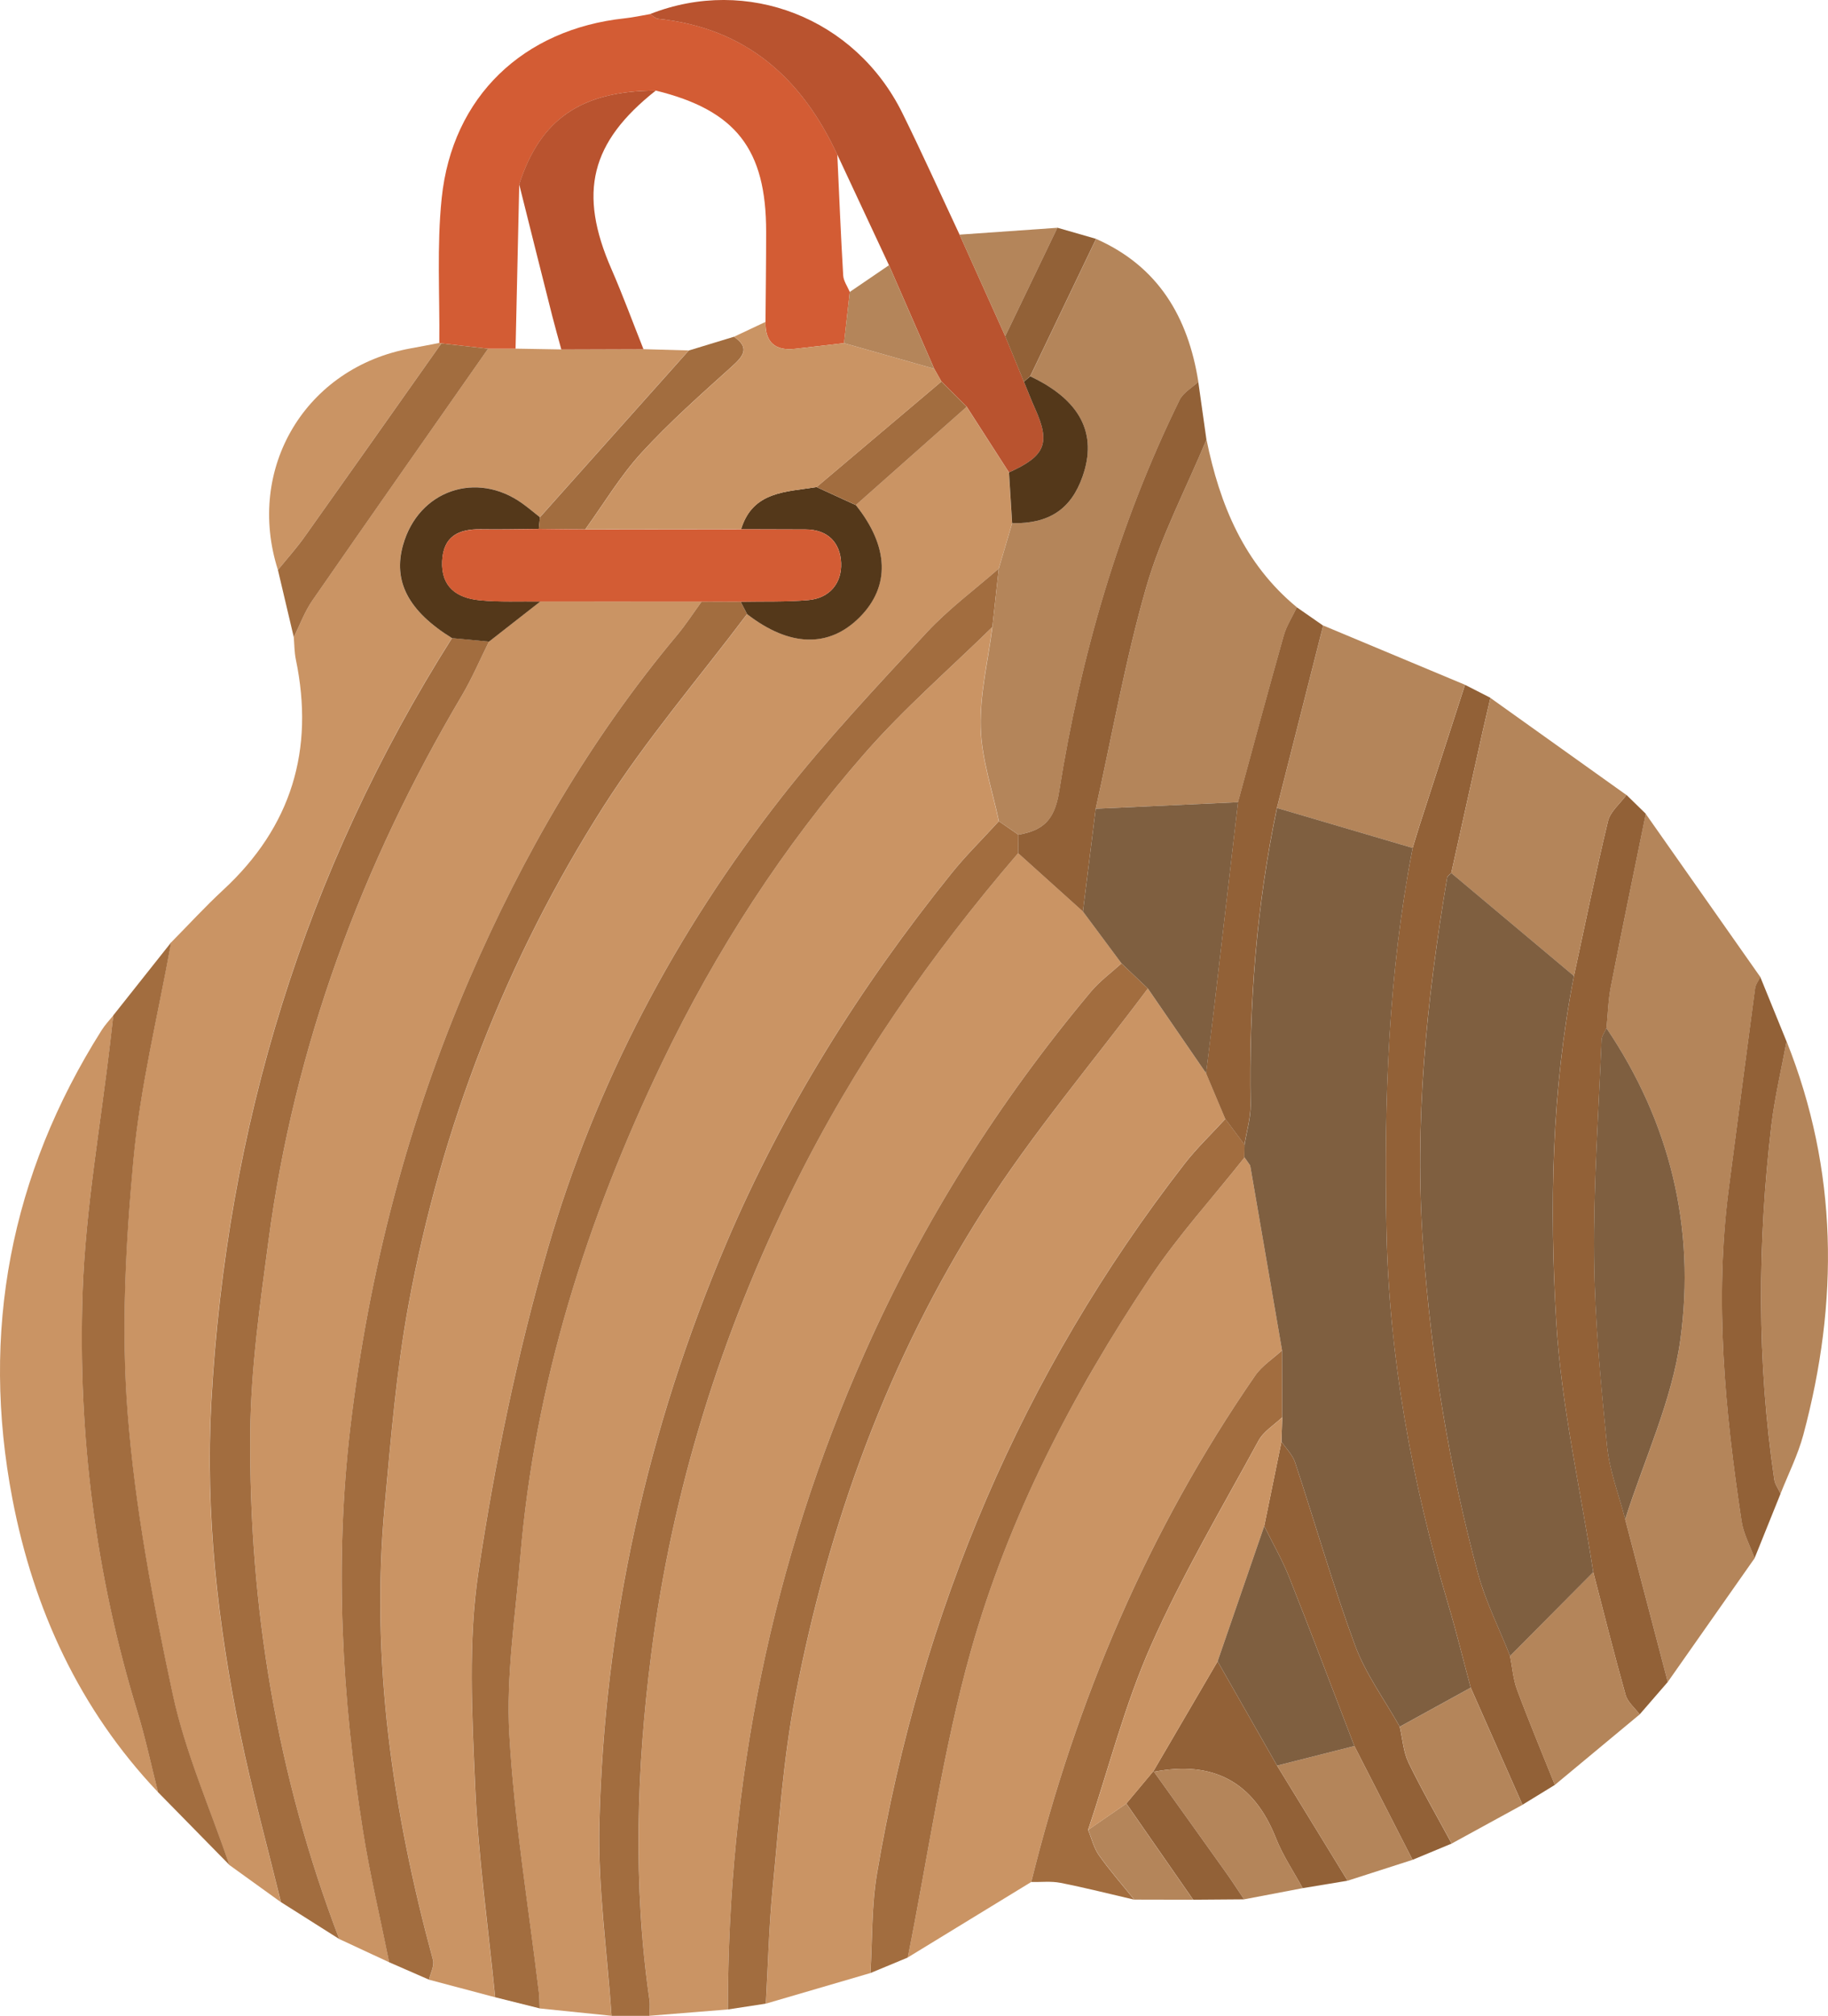 <?xml version="1.0" encoding="UTF-8"?>
<svg id="_Слой_2" data-name="Слой_2" xmlns="http://www.w3.org/2000/svg" viewBox="0 0 282.83 311.76">
  <defs>
    <style>
      .cls-1 {
        fill: #ca9464;
      }

      .cls-2 {
        fill: #d35c34;
      }

      .cls-3 {
        fill: #7f5f40;
      }

      .cls-4 {
        fill: #a26d3f;
      }

      .cls-5 {
        fill: #b9532f;
      }

      .cls-6 {
        fill: #926137;
      }

      .cls-7 {
        fill: #54381a;
      }

      .cls-8 {
        fill: #b4855a;
      }
    </style>
  </defs>
  <g id="_Слой_1-2" data-name="Слой_1">
    <g>
      <path class="cls-1" d="M76.6,308.89c-3.41-.9-6.81-1.81-10.22-2.71.22-1.02.86-2.15.62-3.04-6.24-23.03-9.69-46.36-7.47-70.26.96-10.37,1.79-20.81,3.68-31.04,5.08-27.57,15.08-53.4,30.13-77.04,6.64-10.43,14.79-19.91,22.25-29.82,6.55,5.07,12.64,5.24,17.39.49,4.77-4.77,4.57-10.94-.57-17.36,5.72-5.07,11.44-10.14,17.15-15.2,2.18,3.39,4.35,6.77,6.54,10.16.17,2.62.33,5.24.49,7.85-.69,2.34-1.38,4.69-2.07,7.03-3.74,3.28-7.8,6.27-11.17,9.9-7.67,8.27-15.42,16.52-22.37,25.38-16.46,20.99-28.83,44.37-36.25,69.95-4.73,16.31-8.19,33.1-10.71,49.9-1.63,10.86-.99,22.15-.51,33.21.47,10.9,2.01,21.74,3.09,32.61Z"/>
      <path class="cls-1" d="M94.61,311.76c-3.71-.38-7.42-.76-11.13-1.14-.04-.83-.02-1.67-.12-2.49-1.59-13.3-3.81-26.57-4.57-39.92-.51-9.03.94-18.18,1.69-27.26,2.25-26.98,10.29-52.34,21.95-76.61,8.32-17.31,18.7-33.37,31.34-47.81,6.08-6.95,13.14-13.06,19.76-19.55-.67,5.2-1.96,10.42-1.81,15.6.14,4.84,1.81,9.63,2.81,14.44-2.46,2.69-5.08,5.26-7.36,8.1-14.11,17.54-25.99,36.42-34.83,57.22-12.2,28.7-18.86,58.61-19.61,89.72-.24,9.88,1.2,19.81,1.88,29.71Z"/>
      <path class="cls-1" d="M26.48,145.75c2.68-2.71,5.25-5.52,8.05-8.11,10.56-9.76,14.16-21.66,11.24-35.66-.23-1.13-.22-2.3-.32-3.46.96-1.91,1.71-3.97,2.92-5.72,9-13,18.09-25.93,27.15-38.88,1.41,0,2.82,0,4.23,0,2.37.04,4.73.08,7.1.12,4.23-.01,8.47-.03,12.7-.04,2.34.07,4.67.13,7.01.2-7.68,8.6-15.35,17.2-23.03,25.79-.9-.71-1.78-1.45-2.7-2.12-7.1-5.14-16.07-2.04-18.47,6.37-1.61,5.66.79,10.25,7.56,14.44-22.85,36.1-34.9,75.65-37.24,118.15-.95,17.25.98,34.42,4.48,51.34,1.81,8.73,4.18,17.34,6.29,26.01-2.66-1.92-5.32-3.84-7.99-5.76-2.98-8.78-6.81-17.38-8.75-26.39-3.08-14.35-5.84-28.9-6.98-43.51-1.01-12.94-.31-26.12.89-39.08,1.04-11.31,3.83-22.46,5.84-33.69Z"/>
      <path class="cls-1" d="M60.21,303.48c-2.57-1.2-5.15-2.39-7.72-3.59-9.64-25.23-13.99-51.45-13.77-78.35.08-9.88,1.51-19.79,2.82-29.63,4.02-30.2,14.43-58.18,29.92-84.34,1.58-2.67,2.8-5.56,4.19-8.34,2.65-2.07,5.3-4.15,7.96-6.22,8.32,0,16.65,0,24.97.01-1.27,1.74-2.44,3.56-3.82,5.21-13.45,16.06-23.84,34-32.11,53.14-9.59,22.19-15.6,45.31-18.44,69.41-2.48,20.98-1.32,41.65,1.95,62.34,1.08,6.83,2.69,13.57,4.06,20.35Z"/>
      <path class="cls-1" d="M112.63,310.78c-4.05.33-8.11.65-12.16.98,0-.83.13-1.68.01-2.49-2.57-17.83-1.98-35.72.28-53.45,3.24-25.33,10.8-49.5,22.13-72.43,9.24-18.7,21.07-35.66,34.64-51.45,3.34,3.01,6.68,6.02,10.02,9.02,1.99,2.68,3.98,5.35,5.97,8.03-1.59,1.45-3.36,2.74-4.73,4.37-14.26,17.03-25.99,35.6-35.04,55.95-14.37,32.34-21.13,66.17-21.13,101.46Z"/>
      <path class="cls-1" d="M134.67,305.15c-5.39,1.58-10.78,3.15-16.17,4.73.34-5.96.47-11.94,1.06-17.88.97-9.88,1.62-19.85,3.49-29.57,5.16-26.81,14.38-52.25,29.12-75.29,7.65-11.95,16.9-22.87,25.43-34.26,3,4.37,6.01,8.74,9.01,13.11.99,2.35,1.98,4.7,2.97,7.05-2.11,2.31-4.4,4.48-6.31,6.94-25.23,32.5-40.71,69.26-47.58,109.7-.86,5.07-.71,10.3-1.03,15.46Z"/>
      <path class="cls-1" d="M159.56,291.06c-6.37,3.89-12.74,7.79-19.11,11.68,3.18-15.84,5.41-31.94,9.77-47.45,5.81-20.67,15.72-39.73,27.65-57.6,4.38-6.56,9.74-12.45,14.66-18.65,0,0,.03-.03.03-.03.29.42.58.84.87,1.25,1.64,9.53,3.28,19.06,4.93,28.58-1.41,1.3-3.11,2.4-4.18,3.94-16.51,23.88-27.67,50.15-34.62,78.28Z"/>
      <path class="cls-8" d="M271.47,241c-4.48,6.38-8.96,12.76-13.43,19.13-2.2-8.38-4.39-16.77-6.59-25.15,2.95-9.25,7.24-18.32,8.54-27.8,2.36-17.2-1.56-33.56-11.44-48.17.21-2.13.26-4.3.67-6.4,1.75-8.92,3.6-17.83,5.41-26.74,5.91,8.42,11.82,16.83,17.74,25.25-.28.58-.73,1.13-.81,1.74-1.39,10.32-2.73,20.64-4.07,30.96-2.24,17.27-.61,34.4,1.98,51.47.3,1.96,1.32,3.81,2.01,5.71Z"/>
      <path class="cls-4" d="M153.54,96.97c-6.62,6.49-13.67,12.59-19.76,19.55-12.64,14.45-23.02,30.5-31.34,47.81-11.66,24.28-19.71,49.63-21.95,76.61-.76,9.08-2.2,18.23-1.69,27.26.76,13.35,2.98,26.62,4.57,39.92.1.82.08,1.66.12,2.49-2.29-.57-4.59-1.15-6.88-1.72-1.07-10.87-2.62-21.72-3.09-32.61-.48-11.06-1.12-22.35.51-33.21,2.52-16.8,5.98-33.59,10.71-49.9,7.42-25.58,19.79-48.95,36.25-69.95,6.95-8.86,14.71-17.11,22.37-25.38,3.37-3.63,7.42-6.62,11.17-9.9-.33,3.01-.66,6.02-.99,9.02Z"/>
      <path class="cls-2" d="M79.76,53.93c-1.41,0-2.82,0-4.23,0-2.41-.27-4.81-.54-7.22-.82l-.34-.07c.08-7.47-.4-15,.37-22.4,1.63-15.71,12.63-26.14,28.35-27.81,1.31-.14,2.6-.43,3.89-.65.42.25.82.69,1.26.73,13.5,1.39,22.19,9.11,27.71,21.01.29,6.22.54,12.45.91,18.67.05.87.66,1.71,1.02,2.56-.3,2.64-.6,5.28-.89,7.92-2.53.29-5.06.6-7.59.88-3.09.34-4.62-1.04-4.56-4.16.04-4.65.1-9.29.1-13.94.01-12.79-4.69-18.8-17.07-21.84-11.52.04-17.87,4.4-21.13,14.5-.19,8.47-.38,16.95-.57,25.42Z"/>
      <path class="cls-4" d="M60.21,303.48c-1.37-6.78-2.98-13.53-4.06-20.35-3.27-20.68-4.42-41.36-1.95-62.34,2.85-24.11,8.86-47.23,18.44-69.41,8.27-19.14,18.67-37.08,32.11-53.14,1.38-1.65,2.55-3.47,3.82-5.21,2.01,0,4.01.02,6.02.02.33.64.66,1.28.99,1.92-7.46,9.91-15.61,19.39-22.25,29.82-15.05,23.64-25.05,49.47-30.13,77.04-1.88,10.23-2.72,20.67-3.68,31.04-2.22,23.9,1.23,47.23,7.47,70.26.24.89-.39,2.02-.62,3.04-2.06-.9-4.12-1.8-6.18-2.7Z"/>
      <path class="cls-8" d="M153.54,96.97c.33-3.01.66-6.01.99-9.02.69-2.34,1.38-4.69,2.07-7.03,5.71.1,9.11-2.15,10.89-7.21,2.34-6.67-.37-11.86-8.09-15.51,3.4-7.08,6.79-14.17,10.19-21.25,9.63,4.25,14.24,12.1,15.82,22.11-.99.93-2.34,1.68-2.9,2.81-9.42,19.2-15.29,39.56-18.64,60.59-.71,4.48-2.56,5.96-6.29,6.64-1.01-.7-2.02-1.39-3.03-2.09-1-4.81-2.67-9.61-2.81-14.44-.15-5.18,1.15-10.4,1.81-15.6Z"/>
      <path class="cls-4" d="M75.65,99.23c-1.39,2.79-2.61,5.67-4.19,8.34-15.49,26.16-25.9,54.14-29.92,84.34-1.31,9.83-2.73,19.74-2.82,29.63-.22,26.9,4.13,53.12,13.77,78.35-3.01-1.9-6.01-3.81-9.02-5.71-2.12-8.66-4.49-17.28-6.29-26.01-3.5-16.92-5.43-34.08-4.48-51.34,2.34-42.5,14.39-82.06,37.24-118.15,1.91.18,3.81.36,5.72.54Z"/>
      <path class="cls-4" d="M154.54,127.01c1.01.7,2.02,1.39,3.03,2.09-.01.95-.03,1.9-.04,2.85-13.57,15.79-25.39,32.75-34.64,51.45-11.34,22.93-18.9,47.1-22.13,72.43-2.27,17.72-2.85,35.62-.28,53.45.12.81,0,1.66-.01,2.49-1.95,0-3.9,0-5.85,0-.67-9.9-2.12-19.83-1.88-29.71.75-31.11,7.41-61.02,19.61-89.72,8.84-20.79,20.72-39.68,34.83-57.22,2.28-2.84,4.9-5.4,7.36-8.1Z"/>
      <path class="cls-1" d="M24.45,277.18c-12.14-12.8-19.24-28.26-22.52-45.31-4.97-25.86-.34-50.17,13.79-72.53.52-.83,1.21-1.55,1.83-2.32-.15,1.31-.31,2.62-.46,3.94-1.5,12.98-3.87,25.93-4.3,38.95-.74,21.97,1.99,43.67,8.47,64.8,1.26,4.1,2.14,8.31,3.2,12.47Z"/>
      <path class="cls-4" d="M177.6,152.88c-8.53,11.39-17.79,22.31-25.44,34.26-14.74,23.04-23.97,48.49-29.12,75.29-1.87,9.72-2.52,19.69-3.49,29.57-.58,5.94-.72,11.92-1.06,17.88-1.96.3-3.91.6-5.87.9,0-35.29,6.76-69.12,21.13-101.46,9.04-20.35,20.78-38.92,35.04-55.95,1.37-1.63,3.14-2.92,4.73-4.37,1.36,1.29,2.72,2.59,4.08,3.88Z"/>
      <path class="cls-6" d="M226.66,105.91c1.31.67,2.62,1.34,3.94,2.01-.41,1.77-.83,3.54-1.23,5.31-1.62,7.26-3.22,14.52-4.83,21.78-.22.24-.6.46-.64.73-3.18,18.95-5.13,37.85-3.69,57.25,1.26,17.12,4,33.8,8.44,50.27,1.19,4.41,3.3,8.56,4.99,12.84.35,1.75.47,3.59,1.09,5.24,1.84,4.94,3.88,9.81,5.84,14.71-1.67,1.02-3.34,2.05-5.01,3.07-2.67-6.04-5.34-12.07-8.01-18.11-1.16-4.31-2.22-8.65-3.49-12.92-5.64-18.96-9.17-38.23-9.55-58.07-.39-19.76.27-39.43,4.06-58.89.34-1.1.66-2.21,1.01-3.3,2.36-7.31,4.73-14.62,7.09-21.93Z"/>
      <path class="cls-8" d="M186.67,67.98c2.05,10.06,5.8,19.2,13.99,25.95-.69,1.46-1.61,2.86-2.04,4.4-2.42,8.56-4.72,17.16-7.07,25.74-7.34.34-14.68.67-22.02,1.01,2.55-11.44,4.59-23.03,7.82-34.27,2.26-7.85,6.15-15.24,9.32-22.83Z"/>
      <path class="cls-5" d="M129.54,23.92c-5.52-11.9-14.21-19.61-27.71-21.01-.44-.05-.84-.48-1.26-.73,15.02-5.93,31.76.58,39.04,15.3,3.07,6.21,5.91,12.53,8.85,18.8,2.36,5.24,4.71,10.48,7.07,15.71.96,2.35,1.92,4.69,2.89,7.04.56,1.37,1.09,2.76,1.7,4.11,2.44,5.39,1.64,7.39-4.01,9.92-2.18-3.39-4.36-6.77-6.53-10.15-1.31-1.3-2.61-2.6-3.92-3.9-.37-.66-.74-1.32-1.12-1.98-2.33-5.34-4.67-10.68-7-16.02-2.66-5.7-5.33-11.39-7.99-17.09Z"/>
      <path class="cls-4" d="M192.52,179.05c-4.91,6.2-10.28,12.09-14.65,18.65-11.93,17.87-21.83,36.93-27.65,57.6-4.36,15.51-6.59,31.61-9.77,47.45-1.93.8-3.85,1.6-5.78,2.4.32-5.16.17-10.4,1.03-15.46,6.87-40.44,22.35-77.21,47.58-109.7,1.91-2.46,4.2-4.63,6.31-6.94.99,1.33,1.98,2.66,2.97,3.99,0,.67-.02,1.35-.03,2.02Z"/>
      <path class="cls-4" d="M24.45,277.18c-1.06-4.16-1.94-8.37-3.2-12.47-6.48-21.13-9.21-42.83-8.47-64.8.44-13.02,2.8-25.97,4.3-38.95.15-1.31.31-2.62.46-3.94,2.98-3.76,5.96-7.52,8.94-11.27-2.02,11.22-4.8,22.37-5.84,33.69-1.2,12.96-1.9,26.15-.89,39.08,1.14,14.6,3.9,29.15,6.98,43.51,1.94,9.01,5.77,17.61,8.75,26.39-3.68-3.75-7.35-7.49-11.03-11.24Z"/>
      <path class="cls-6" d="M251.45,234.98c2.2,8.38,4.39,16.77,6.59,25.15-1.45,1.67-2.9,3.35-4.35,5.02-.75-1-1.87-1.91-2.18-3.03-1.77-6.29-3.36-12.64-5-18.97-1.99-12.88-4.95-25.71-5.72-38.67-1.06-17.86-.72-35.83,2.73-53.54,1.73-7.99,3.36-16.01,5.27-23.95.36-1.49,1.88-2.7,2.86-4.05,1,.97,1.99,1.95,2.99,2.92-1.81,8.91-3.67,17.81-5.41,26.74-.41,2.1-.46,4.26-.67,6.4-.26.61-.73,1.21-.76,1.84-.46,11.19-1.26,22.4-1.15,33.59.09,9.75,1.04,19.51,2,29.23.38,3.83,1.84,7.55,2.81,11.32Z"/>
      <path class="cls-8" d="M251.65,122.95c-.98,1.34-2.5,2.55-2.86,4.05-1.92,7.94-3.54,15.96-5.27,23.95-6.33-5.31-12.65-10.61-18.98-15.92,1.61-7.26,3.22-14.52,4.83-21.78.4-1.77.82-3.54,1.23-5.31,7.02,5.01,14.03,10.01,21.05,15.02Z"/>
      <path class="cls-8" d="M226.66,105.91c-2.36,7.31-4.73,14.62-7.09,21.93-.35,1.1-.68,2.2-1.01,3.3-7-2.06-14-4.12-20.99-6.18,2.39-9.41,4.77-18.81,7.16-28.22,7.31,3.06,14.63,6.11,21.94,9.17Z"/>
      <path class="cls-4" d="M159.56,291.06c6.95-28.12,18.11-54.39,34.62-78.28,1.06-1.54,2.77-2.63,4.18-3.93.01,3.45.02,6.89.03,10.34-1.24,1.19-2.88,2.17-3.67,3.62-5.7,10.47-11.81,20.78-16.63,31.66-4.06,9.15-6.55,19-9.74,28.54.54,1.31.87,2.78,1.67,3.91,1.69,2.39,3.63,4.6,5.47,6.88-3.8-.88-7.58-1.85-11.41-2.6-1.46-.29-3.02-.1-4.53-.13Z"/>
      <path class="cls-8" d="M276.42,161.05c7.98,19.97,8.1,40.3,2.6,60.83-.84,3.13-2.33,6.09-3.53,9.12-.33-.72-.86-1.41-.97-2.17-2.7-18.25-2.6-36.53-.45-54.81.51-4.36,1.55-8.66,2.35-12.98Z"/>
      <path class="cls-6" d="M276.42,161.05c-.8,4.33-1.83,8.62-2.35,12.98-2.15,18.28-2.25,36.56.45,54.81.11.75.64,1.44.97,2.17-1.34,3.33-2.68,6.66-4.02,9.98-.69-1.9-1.71-3.75-2.01-5.71-2.59-17.08-4.22-34.21-1.98-51.47,1.34-10.32,2.69-20.64,4.07-30.96.08-.61.53-1.16.81-1.74,1.35,3.32,2.7,6.63,4.05,9.95Z"/>
      <path class="cls-6" d="M186.67,67.98c-3.16,7.59-7.06,14.98-9.32,22.83-3.23,11.24-5.27,22.83-7.82,34.27-.66,5.3-1.32,10.59-1.98,15.89-3.34-3.01-6.68-6.01-10.02-9.02.01-.95.03-1.9.04-2.85,3.73-.67,5.58-2.16,6.29-6.64,3.35-21.03,9.22-41.39,18.64-60.59.56-1.14,1.92-1.89,2.9-2.81.42,2.98.84,5.95,1.26,8.93Z"/>
      <path class="cls-6" d="M204.72,96.75c-2.39,9.41-4.77,18.81-7.16,28.22-3.17,15.13-4.34,30.44-4.08,45.88.04,2.05-.61,4.12-.94,6.18-.99-1.33-1.98-2.66-2.97-3.99-.99-2.35-1.98-4.7-2.97-7.05.43-3.53.88-7.07,1.3-10.61,1.22-10.44,2.43-20.87,3.64-31.31,2.34-8.59,4.65-17.18,7.07-25.74.43-1.54,1.35-2.94,2.04-4.4,1.35.94,2.71,1.88,4.06,2.82Z"/>
      <path class="cls-6" d="M224.61,285.12c-2.02.84-4.04,1.68-6.06,2.52-3-5.87-6-11.73-9-17.6-3.35-8.71-6.64-17.44-10.09-26.12-1.08-2.71-2.56-5.27-3.86-7.89.89-4.36,1.78-8.71,2.67-13.07.72,1.07,1.72,2.04,2.11,3.22,3.12,9.43,5.84,19,9.28,28.3,1.64,4.44,4.57,8.4,6.91,12.57.43,1.87.55,3.89,1.36,5.57,2.06,4.25,4.43,8.34,6.67,12.5Z"/>
      <path class="cls-8" d="M246.51,243.15c1.65,6.33,3.23,12.68,5,18.97.32,1.13,1.44,2.03,2.18,3.03-4.38,3.64-8.75,7.27-13.13,10.91-1.96-4.9-4-9.77-5.84-14.71-.62-1.65-.74-3.49-1.09-5.24,4.29-4.32,8.58-8.64,12.87-12.96Z"/>
      <path class="cls-1" d="M43,88.15c-5.03-15.77,4.32-31.35,20.58-34.28,1.46-.26,2.92-.55,4.38-.83,0,0,.34.07.33.07-7.04,9.95-14.05,19.91-21.11,29.84-1.29,1.81-2.78,3.47-4.18,5.2Z"/>
      <path class="cls-6" d="M208.5,290.87c-2.32.38-4.64.76-6.95,1.15-1.4-2.57-3.07-5.03-4.14-7.74-3.46-8.77-9.76-12.02-18.87-10.26,0,0-.09-.09-.09-.08,3.32-5.66,6.63-11.33,9.94-17,3.07,5.38,6.13,10.75,9.2,16.13,3.64,5.93,7.27,11.87,10.91,17.8Z"/>
      <path class="cls-4" d="M43,88.15c1.4-1.73,2.9-3.39,4.18-5.2,7.06-9.93,14.08-19.89,21.11-29.84,2.41.27,4.82.55,7.23.82-9.06,12.95-18.15,25.89-27.15,38.88-1.21,1.74-1.96,3.8-2.92,5.72-.82-3.46-1.63-6.92-2.45-10.38Z"/>
      <path class="cls-8" d="M224.61,285.12c-2.24-4.16-4.61-8.25-6.67-12.5-.81-1.68-.93-3.7-1.36-5.57,3.66-2.01,7.31-4.02,10.97-6.03,2.67,6.04,5.34,12.07,8.01,18.11-3.65,2-7.3,3.99-10.95,5.99Z"/>
      <path class="cls-8" d="M208.5,290.87c-3.64-5.93-7.27-11.87-10.91-17.8,3.99-1.01,7.97-2.02,11.96-3.03,3,5.87,6,11.73,9,17.6-3.35,1.08-6.7,2.16-10.05,3.23Z"/>
      <path class="cls-8" d="M178.54,274.02c9.11-1.76,15.41,1.5,18.87,10.26,1.07,2.7,2.74,5.16,4.14,7.74-3.02.58-6.05,1.15-9.07,1.73-.88-1.32-1.74-2.66-2.66-3.95-3.75-5.27-7.52-10.52-11.28-15.78Z"/>
      <path class="cls-8" d="M155.53,52c-2.36-5.24-4.71-10.48-7.07-15.71,5.05-.35,10.09-.71,15.14-1.06-2.69,5.59-5.38,11.18-8.07,16.78Z"/>
      <path class="cls-6" d="M178.54,274.02c3.76,5.26,7.53,10.51,11.28,15.78.92,1.29,1.77,2.63,2.66,3.95-2.62.02-5.25.04-7.87.06-3.45-4.96-6.89-9.92-10.34-14.88,1.39-1.67,2.79-3.34,4.18-5l.09.09Z"/>
      <path class="cls-6" d="M155.53,52c2.69-5.59,5.38-11.18,8.07-16.78,1.99.57,3.99,1.15,5.98,1.72-3.4,7.08-6.79,14.17-10.19,21.25-.33.28-.65.56-.98.84-.96-2.35-1.92-4.69-2.89-7.04Z"/>
      <path class="cls-8" d="M174.26,278.93c3.45,4.96,6.89,9.92,10.34,14.88-3.03,0-6.07-.01-9.1-.02-1.84-2.28-3.78-4.49-5.47-6.88-.8-1.13-1.13-2.59-1.66-3.91,1.97-1.36,3.93-2.72,5.9-4.07Z"/>
      <path class="cls-7" d="M115.59,94.98c-.33-.64-.66-1.28-.99-1.92,3.49-.07,6.99.05,10.46-.25,3.3-.29,5.2-2.62,5.08-5.73-.12-3.1-2.02-5.2-5.51-5.2-3.32,0-6.65-.02-9.97-.03,1.8-5.92,7-5.75,11.68-6.52,2.03.93,4.05,1.86,6.08,2.79,5.14,6.42,5.34,12.59.57,17.36-4.75,4.75-10.84,4.58-17.39-.49Z"/>
      <path class="cls-7" d="M158.42,59.04c.33-.28.65-.56.98-.84,7.73,3.65,10.44,8.85,8.09,15.51-1.78,5.06-5.18,7.31-10.89,7.21-.16-2.62-.33-5.24-.49-7.86,5.65-2.53,6.45-4.53,4.01-9.92-.61-1.35-1.13-2.74-1.7-4.11Z"/>
      <path class="cls-4" d="M132.42,78.11c-2.03-.93-4.05-1.86-6.08-2.78,6.44-5.44,12.88-10.88,19.31-16.32,1.31,1.3,2.61,2.6,3.92,3.9-5.72,5.07-11.44,10.13-17.15,15.2Z"/>
      <path class="cls-5" d="M101.46,14.01c-10.12,8-12.02,15.8-6.86,27.6,1.78,4.08,3.31,8.26,4.96,12.4-4.23.01-8.47.03-12.71.04-.47-1.72-.96-3.43-1.4-5.16-1.72-6.79-3.42-13.59-5.12-20.38,3.25-10.1,9.61-14.46,21.13-14.5Z"/>
      <path class="cls-7" d="M75.65,99.23c-1.91-.18-3.82-.36-5.72-.54-6.76-4.19-9.17-8.79-7.56-14.44,2.39-8.41,11.36-11.51,18.47-6.37.93.67,1.8,1.41,2.7,2.12-.06.6-.12,1.2-.18,1.8-2.98.02-5.96.1-8.93.05-3.45-.06-5.85,1.07-6.02,4.94-.18,4.01,2.3,5.7,5.78,6.04,3.12.31,6.28.14,9.42.19-2.65,2.07-5.3,4.15-7.96,6.22Z"/>
      <path class="cls-4" d="M83.36,81.8c.06-.6.12-1.2.18-1.8,7.68-8.6,15.35-17.2,23.03-25.79,2.33-.71,4.66-1.42,6.99-2.13,2.44,1.68,1.52,2.94-.28,4.56-4.8,4.33-9.67,8.63-14.03,13.39-3.29,3.59-5.83,7.87-8.7,11.84-2.4-.02-4.8-.05-7.19-.07Z"/>
      <path class="cls-2" d="M83.36,81.8c2.4.02,4.8.05,7.19.08,8.03,0,16.07-.02,24.1-.03,3.32,0,6.65.03,9.97.03,3.48,0,5.39,2.1,5.51,5.2.12,3.11-1.77,5.44-5.08,5.73-3.47.31-6.97.19-10.46.25-2.01,0-4.01-.02-6.02-.02-8.32,0-16.65,0-24.97-.01-3.14-.04-6.31.12-9.42-.19-3.48-.34-5.96-2.04-5.78-6.04.17-3.87,2.57-4.99,6.02-4.94,2.98.05,5.96-.03,8.93-.05Z"/>
      <path class="cls-3" d="M191.55,124.07c-1.21,10.44-2.42,20.87-3.64,31.31-.41,3.54-.86,7.07-1.3,10.61-3-4.37-6.01-8.74-9.01-13.11-1.36-1.29-2.72-2.59-4.08-3.88-1.99-2.68-3.98-5.35-5.97-8.03.66-5.3,1.32-10.59,1.98-15.89,7.34-.34,14.68-.67,22.02-1.01Z"/>
      <path class="cls-3" d="M227.54,261.02c-3.66,2.01-7.31,4.02-10.97,6.03-2.34-4.18-5.27-8.14-6.91-12.57-3.44-9.31-6.16-18.88-9.28-28.3-.39-1.18-1.39-2.15-2.11-3.22.04-1.26.08-2.51.12-3.77-.01-3.45-.02-6.89-.03-10.34-1.64-9.53-3.29-19.06-4.93-28.59-.29-.42-.58-.83-.87-1.25,0,0-.03.03-.03.03,0-.67.02-1.35.03-2.02.33-2.06.97-4.13.94-6.18-.26-15.44.9-30.75,4.08-45.88,7,2.06,14,4.12,20.99,6.18-3.78,19.46-4.44,39.13-4.06,58.89.39,19.84,3.92,39.11,9.55,58.07,1.27,4.27,2.33,8.61,3.49,12.92Z"/>
      <path class="cls-6" d="M192.56,179.01c.29.42.58.83.87,1.25-.29-.42-.58-.83-.87-1.25Z"/>
      <path class="cls-3" d="M251.45,234.98c-.97-3.77-2.43-7.49-2.81-11.32-.97-9.72-1.91-19.48-2-29.23-.11-11.19.7-22.39,1.15-33.59.03-.62.49-1.22.76-1.84,9.88,14.62,13.8,30.97,11.44,48.17-1.3,9.48-5.6,18.55-8.54,27.8Z"/>
      <path class="cls-1" d="M114.66,81.84c-8.03.01-16.07.02-24.1.03,2.87-3.97,5.41-8.25,8.7-11.84,4.36-4.76,9.23-9.06,14.03-13.39,1.8-1.62,2.72-2.87.28-4.56,1.62-.76,3.24-1.53,4.86-2.29-.06,3.12,1.47,4.5,4.56,4.16,2.53-.28,5.06-.59,7.59-.88,4.65,1.32,9.31,2.64,13.96,3.96.37.66.74,1.32,1.12,1.98-6.44,5.44-12.88,10.88-19.31,16.32-4.68.77-9.88.6-11.68,6.52Z"/>
      <path class="cls-8" d="M144.54,57.03c-4.65-1.32-9.31-2.64-13.96-3.96.3-2.64.6-5.28.9-7.92,2.02-1.38,4.04-2.76,6.06-4.13,2.33,5.34,4.67,10.68,7,16.02Z"/>
      <path class="cls-3" d="M246.51,243.15c-4.29,4.32-8.58,8.64-12.87,12.96-1.69-4.27-3.8-8.43-4.99-12.84-4.44-16.47-7.17-33.15-8.44-50.27-1.43-19.4.52-38.3,3.69-57.25.05-.27.42-.49.64-.73,6.33,5.31,12.65,10.62,18.98,15.92-3.46,17.71-3.8,35.68-2.73,53.54.77,12.96,3.74,25.78,5.72,38.67Z"/>
      <path class="cls-1" d="M198.39,219.19c-.04,1.26-.08,2.51-.12,3.77-.89,4.36-1.78,8.71-2.67,13.07-2.4,6.97-4.81,13.94-7.21,20.91-3.31,5.67-6.63,11.33-9.94,17-1.39,1.67-2.79,3.33-4.18,5-1.97,1.36-3.93,2.72-5.9,4.07,3.18-9.54,5.68-19.39,9.73-28.54,4.82-10.88,10.93-21.18,16.63-31.66.79-1.44,2.42-2.42,3.67-3.62Z"/>
      <path class="cls-3" d="M188.39,256.94c2.4-6.97,4.81-13.94,7.21-20.91,1.3,2.63,2.78,5.18,3.86,7.89,3.44,8.67,6.74,17.41,10.09,26.12-3.99,1.01-7.97,2.02-11.96,3.03-3.07-5.38-6.13-10.75-9.2-16.13Z"/>
    </g>
  </g>
</svg>